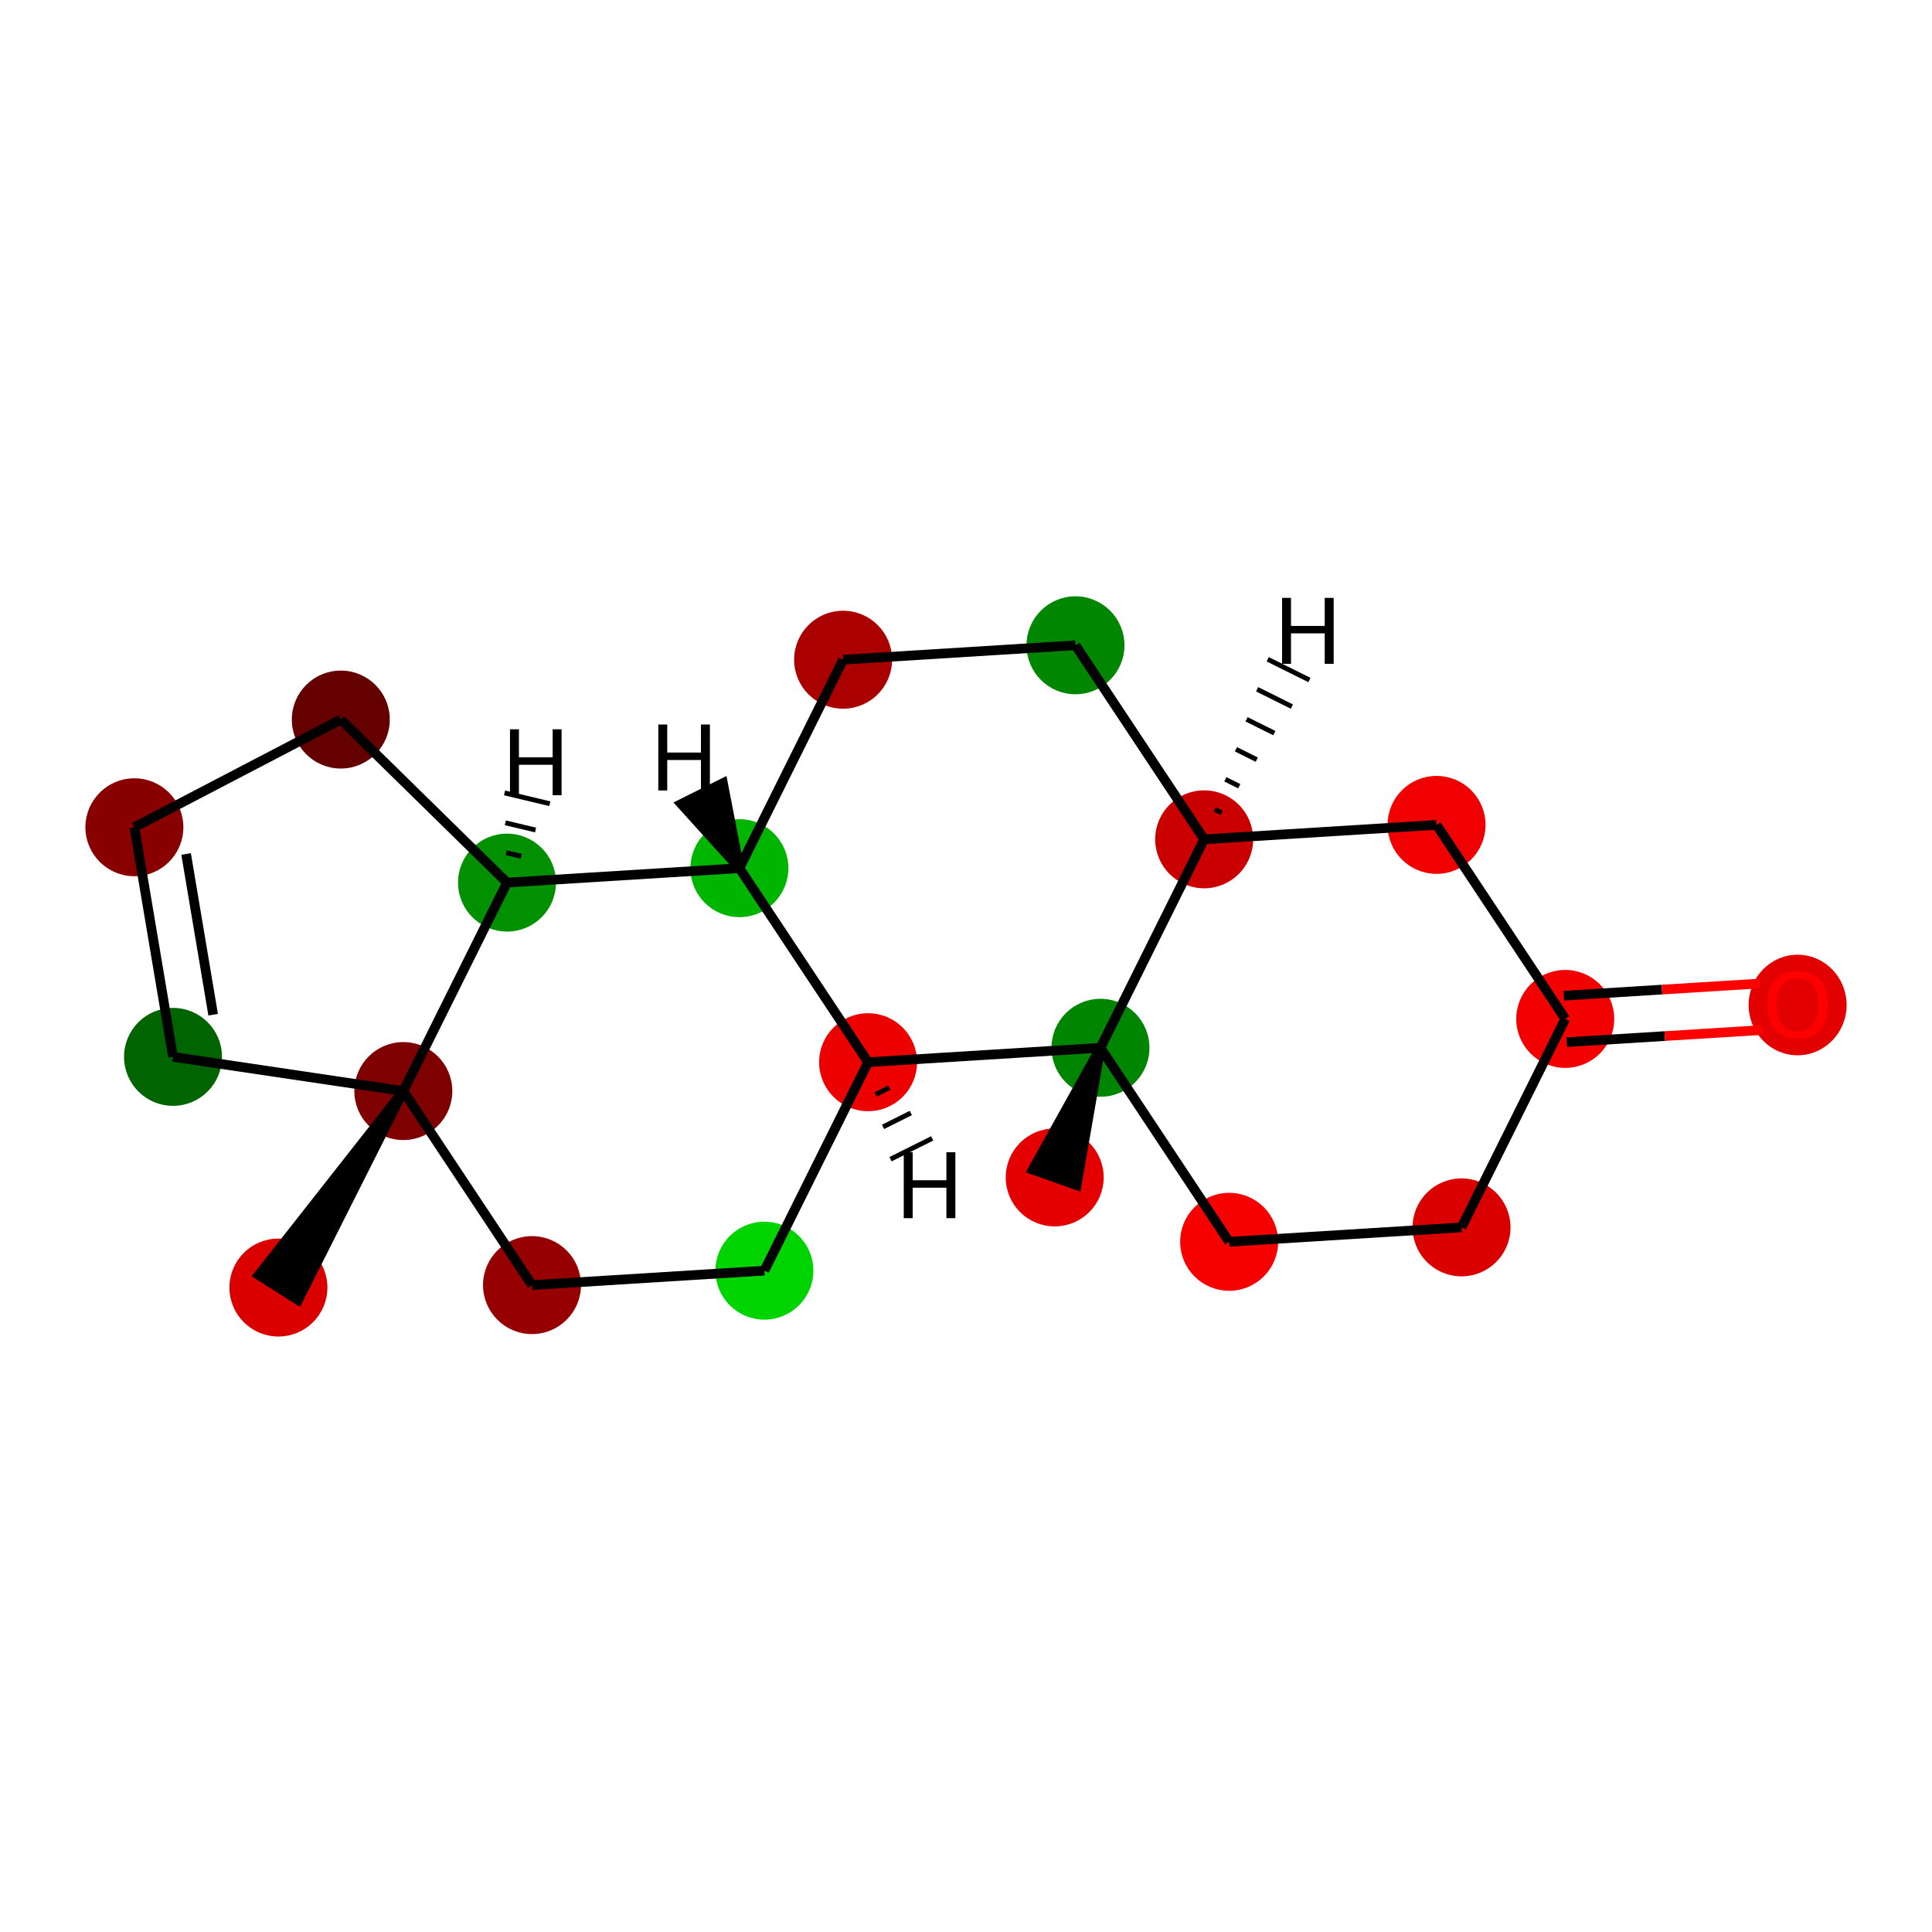 <?xml version='1.0' encoding='iso-8859-1'?>
<svg version='1.1' baseProfile='full'
              xmlns='http://www.w3.org/2000/svg'
                      xmlns:rdkit='http://www.rdkit.org/xml'
                      xmlns:xlink='http://www.w3.org/1999/xlink'
                  xml:space='preserve'
width='400px' height='400px' viewBox='0 0 400 400'>
<!-- END OF HEADER -->
<rect style='opacity:1.0;fill:#FFFFFF;stroke:none' width='400' height='400' x='0' y='0'> </rect>
<ellipse cx='218.365' cy='243.772' rx='9.641' ry='9.641' style='fill:#E40000;fill-rule:evenodd;stroke:#E40000;stroke-width:1px;stroke-linecap:butt;stroke-linejoin:miter;stroke-opacity:1' />
<ellipse cx='227.841' cy='216.932' rx='9.641' ry='9.641' style='fill:#008500;fill-rule:evenodd;stroke:#008500;stroke-width:1px;stroke-linecap:butt;stroke-linejoin:miter;stroke-opacity:1' />
<ellipse cx='179.729' cy='219.919' rx='9.641' ry='9.641' style='fill:#ED0000;fill-rule:evenodd;stroke:#ED0000;stroke-width:1px;stroke-linecap:butt;stroke-linejoin:miter;stroke-opacity:1' />
<ellipse cx='158.26' cy='263.079' rx='9.641' ry='9.641' style='fill:#00D400;fill-rule:evenodd;stroke:#00D400;stroke-width:1px;stroke-linecap:butt;stroke-linejoin:miter;stroke-opacity:1' />
<ellipse cx='110.148' cy='266.066' rx='9.641' ry='9.641' style='fill:#960000;fill-rule:evenodd;stroke:#960000;stroke-width:1px;stroke-linecap:butt;stroke-linejoin:miter;stroke-opacity:1' />
<ellipse cx='83.505' cy='225.894' rx='9.641' ry='9.641' style='fill:#7E0000;fill-rule:evenodd;stroke:#7E0000;stroke-width:1px;stroke-linecap:butt;stroke-linejoin:miter;stroke-opacity:1' />
<ellipse cx='35.823' cy='218.813' rx='9.641' ry='9.641' style='fill:#006400;fill-rule:evenodd;stroke:#006400;stroke-width:1px;stroke-linecap:butt;stroke-linejoin:miter;stroke-opacity:1' />
<ellipse cx='27.823' cy='171.276' rx='9.641' ry='9.641' style='fill:#890000;fill-rule:evenodd;stroke:#890000;stroke-width:1px;stroke-linecap:butt;stroke-linejoin:miter;stroke-opacity:1' />
<ellipse cx='70.56' cy='148.978' rx='9.641' ry='9.641' style='fill:#640000;fill-rule:evenodd;stroke:#640000;stroke-width:1px;stroke-linecap:butt;stroke-linejoin:miter;stroke-opacity:1' />
<ellipse cx='104.974' cy='182.734' rx='9.641' ry='9.641' style='fill:#009000;fill-rule:evenodd;stroke:#009000;stroke-width:1px;stroke-linecap:butt;stroke-linejoin:miter;stroke-opacity:1' />
<ellipse cx='153.086' cy='179.746' rx='9.641' ry='9.641' style='fill:#00B500;fill-rule:evenodd;stroke:#00B500;stroke-width:1px;stroke-linecap:butt;stroke-linejoin:miter;stroke-opacity:1' />
<ellipse cx='174.555' cy='136.586' rx='9.641' ry='9.641' style='fill:#AB0000;fill-rule:evenodd;stroke:#AB0000;stroke-width:1px;stroke-linecap:butt;stroke-linejoin:miter;stroke-opacity:1' />
<ellipse cx='222.667' cy='133.599' rx='9.641' ry='9.641' style='fill:#008600;fill-rule:evenodd;stroke:#008600;stroke-width:1px;stroke-linecap:butt;stroke-linejoin:miter;stroke-opacity:1' />
<ellipse cx='249.31' cy='173.772' rx='9.641' ry='9.641' style='fill:#CA0000;fill-rule:evenodd;stroke:#CA0000;stroke-width:1px;stroke-linecap:butt;stroke-linejoin:miter;stroke-opacity:1' />
<ellipse cx='297.422' cy='170.784' rx='9.641' ry='9.641' style='fill:#F00000;fill-rule:evenodd;stroke:#F00000;stroke-width:1px;stroke-linecap:butt;stroke-linejoin:miter;stroke-opacity:1' />
<ellipse cx='324.065' cy='210.957' rx='9.641' ry='9.641' style='fill:#F30000;fill-rule:evenodd;stroke:#F30000;stroke-width:1px;stroke-linecap:butt;stroke-linejoin:miter;stroke-opacity:1' />
<ellipse cx='302.596' cy='254.117' rx='9.641' ry='9.641' style='fill:#DB0000;fill-rule:evenodd;stroke:#DB0000;stroke-width:1px;stroke-linecap:butt;stroke-linejoin:miter;stroke-opacity:1' />
<ellipse cx='254.484' cy='257.104' rx='9.641' ry='9.641' style='fill:#F70000;fill-rule:evenodd;stroke:#F70000;stroke-width:1px;stroke-linecap:butt;stroke-linejoin:miter;stroke-opacity:1' />
<ellipse cx='372.177' cy='208.076' rx='9.641' ry='9.912' style='fill:#E30000;fill-rule:evenodd;stroke:#E30000;stroke-width:1px;stroke-linecap:butt;stroke-linejoin:miter;stroke-opacity:1' />
<ellipse cx='57.642' cy='266.573' rx='9.641' ry='9.641' style='fill:#DB0000;fill-rule:evenodd;stroke:#DB0000;stroke-width:1px;stroke-linecap:butt;stroke-linejoin:miter;stroke-opacity:1' />
<path class='bond-0' d='M 227.841,216.932 L 213.819,242.168 L 222.91,245.377 Z' style='fill:#000000;fill-rule:evenodd;fill-opacity:1;stroke:#000000;stroke-width:2px;stroke-linecap:butt;stroke-linejoin:miter;stroke-opacity:1;' />
<path class='bond-1' d='M 227.841,216.932 L 179.729,219.919' style='fill:none;fill-rule:evenodd;stroke:#000000;stroke-width:2.0px;stroke-linecap:butt;stroke-linejoin:miter;stroke-opacity:1' />
<path class='bond-19' d='M 227.841,216.932 L 254.484,257.104' style='fill:none;fill-rule:evenodd;stroke:#000000;stroke-width:2.0px;stroke-linecap:butt;stroke-linejoin:miter;stroke-opacity:1' />
<path class='bond-20' d='M 227.841,216.932 L 249.31,173.772' style='fill:none;fill-rule:evenodd;stroke:#000000;stroke-width:2.0px;stroke-linecap:butt;stroke-linejoin:miter;stroke-opacity:1' />
<path class='bond-2' d='M 179.729,219.919 L 158.26,263.079' style='fill:none;fill-rule:evenodd;stroke:#000000;stroke-width:2.0px;stroke-linecap:butt;stroke-linejoin:miter;stroke-opacity:1' />
<path class='bond-21' d='M 179.729,219.919 L 153.086,179.746' style='fill:none;fill-rule:evenodd;stroke:#000000;stroke-width:2.0px;stroke-linecap:butt;stroke-linejoin:miter;stroke-opacity:1' />
<path class='bond-23' d='M 181.277,226.612 L 184.152,225.176' style='fill:none;fill-rule:evenodd;stroke:#000000;stroke-width:1.0px;stroke-linecap:butt;stroke-linejoin:miter;stroke-opacity:1' />
<path class='bond-23' d='M 182.826,233.306 L 188.575,230.432' style='fill:none;fill-rule:evenodd;stroke:#000000;stroke-width:1.0px;stroke-linecap:butt;stroke-linejoin:miter;stroke-opacity:1' />
<path class='bond-23' d='M 184.374,239.999 L 192.998,235.689' style='fill:none;fill-rule:evenodd;stroke:#000000;stroke-width:1.0px;stroke-linecap:butt;stroke-linejoin:miter;stroke-opacity:1' />
<path class='bond-3' d='M 158.26,263.079 L 110.148,266.066' style='fill:none;fill-rule:evenodd;stroke:#000000;stroke-width:2.0px;stroke-linecap:butt;stroke-linejoin:miter;stroke-opacity:1' />
<path class='bond-4' d='M 110.148,266.066 L 83.505,225.894' style='fill:none;fill-rule:evenodd;stroke:#000000;stroke-width:2.0px;stroke-linecap:butt;stroke-linejoin:miter;stroke-opacity:1' />
<path class='bond-5' d='M 83.505,225.894 L 35.823,218.813' style='fill:none;fill-rule:evenodd;stroke:#000000;stroke-width:2.0px;stroke-linecap:butt;stroke-linejoin:miter;stroke-opacity:1' />
<path class='bond-18' d='M 83.505,225.894 L 53.574,263.987 L 61.71,269.159 Z' style='fill:#000000;fill-rule:evenodd;fill-opacity:1;stroke:#000000;stroke-width:2px;stroke-linecap:butt;stroke-linejoin:miter;stroke-opacity:1;' />
<path class='bond-22' d='M 83.505,225.894 L 104.974,182.734' style='fill:none;fill-rule:evenodd;stroke:#000000;stroke-width:2.0px;stroke-linecap:butt;stroke-linejoin:miter;stroke-opacity:1' />
<path class='bond-6' d='M 35.823,218.813 L 27.823,171.276' style='fill:none;fill-rule:evenodd;stroke:#000000;stroke-width:2.0px;stroke-linecap:butt;stroke-linejoin:miter;stroke-opacity:1' />
<path class='bond-6' d='M 44.13,210.082 L 38.53,176.807' style='fill:none;fill-rule:evenodd;stroke:#000000;stroke-width:2.0px;stroke-linecap:butt;stroke-linejoin:miter;stroke-opacity:1' />
<path class='bond-7' d='M 27.823,171.276 L 70.56,148.978' style='fill:none;fill-rule:evenodd;stroke:#000000;stroke-width:2.0px;stroke-linecap:butt;stroke-linejoin:miter;stroke-opacity:1' />
<path class='bond-8' d='M 70.56,148.978 L 104.974,182.734' style='fill:none;fill-rule:evenodd;stroke:#000000;stroke-width:2.0px;stroke-linecap:butt;stroke-linejoin:miter;stroke-opacity:1' />
<path class='bond-9' d='M 104.974,182.734 L 153.086,179.746' style='fill:none;fill-rule:evenodd;stroke:#000000;stroke-width:2.0px;stroke-linecap:butt;stroke-linejoin:miter;stroke-opacity:1' />
<path class='bond-24' d='M 107.927,177.291 L 104.801,176.544' style='fill:none;fill-rule:evenodd;stroke:#000000;stroke-width:1.0px;stroke-linecap:butt;stroke-linejoin:miter;stroke-opacity:1' />
<path class='bond-24' d='M 110.88,171.848 L 104.629,170.353' style='fill:none;fill-rule:evenodd;stroke:#000000;stroke-width:1.0px;stroke-linecap:butt;stroke-linejoin:miter;stroke-opacity:1' />
<path class='bond-24' d='M 113.834,166.405 L 104.457,164.163' style='fill:none;fill-rule:evenodd;stroke:#000000;stroke-width:1.0px;stroke-linecap:butt;stroke-linejoin:miter;stroke-opacity:1' />
<path class='bond-10' d='M 153.086,179.746 L 174.555,136.586' style='fill:none;fill-rule:evenodd;stroke:#000000;stroke-width:2.0px;stroke-linecap:butt;stroke-linejoin:miter;stroke-opacity:1' />
<path class='bond-25' d='M 153.086,179.746 L 149.677,162.142 L 141.053,166.451 Z' style='fill:#000000;fill-rule:evenodd;fill-opacity:1;stroke:#000000;stroke-width:2px;stroke-linecap:butt;stroke-linejoin:miter;stroke-opacity:1;' />
<path class='bond-11' d='M 174.555,136.586 L 222.667,133.599' style='fill:none;fill-rule:evenodd;stroke:#000000;stroke-width:2.0px;stroke-linecap:butt;stroke-linejoin:miter;stroke-opacity:1' />
<path class='bond-12' d='M 222.667,133.599 L 249.31,173.772' style='fill:none;fill-rule:evenodd;stroke:#000000;stroke-width:2.0px;stroke-linecap:butt;stroke-linejoin:miter;stroke-opacity:1' />
<path class='bond-13' d='M 249.31,173.772 L 297.422,170.784' style='fill:none;fill-rule:evenodd;stroke:#000000;stroke-width:2.0px;stroke-linecap:butt;stroke-linejoin:miter;stroke-opacity:1' />
<path class='bond-26' d='M 252.942,168.275 L 251.503,167.559' style='fill:none;fill-rule:evenodd;stroke:#000000;stroke-width:1.0px;stroke-linecap:butt;stroke-linejoin:miter;stroke-opacity:1' />
<path class='bond-26' d='M 256.573,162.778 L 253.696,161.346' style='fill:none;fill-rule:evenodd;stroke:#000000;stroke-width:1.0px;stroke-linecap:butt;stroke-linejoin:miter;stroke-opacity:1' />
<path class='bond-26' d='M 260.205,157.281 L 255.889,155.134' style='fill:none;fill-rule:evenodd;stroke:#000000;stroke-width:1.0px;stroke-linecap:butt;stroke-linejoin:miter;stroke-opacity:1' />
<path class='bond-26' d='M 263.837,151.784 L 258.082,148.921' style='fill:none;fill-rule:evenodd;stroke:#000000;stroke-width:1.0px;stroke-linecap:butt;stroke-linejoin:miter;stroke-opacity:1' />
<path class='bond-26' d='M 267.468,146.287 L 260.275,142.708' style='fill:none;fill-rule:evenodd;stroke:#000000;stroke-width:1.0px;stroke-linecap:butt;stroke-linejoin:miter;stroke-opacity:1' />
<path class='bond-26' d='M 271.1,140.79 L 262.468,136.496' style='fill:none;fill-rule:evenodd;stroke:#000000;stroke-width:1.0px;stroke-linecap:butt;stroke-linejoin:miter;stroke-opacity:1' />
<path class='bond-14' d='M 297.422,170.784 L 324.065,210.957' style='fill:none;fill-rule:evenodd;stroke:#000000;stroke-width:2.0px;stroke-linecap:butt;stroke-linejoin:miter;stroke-opacity:1' />
<path class='bond-15' d='M 324.065,210.957 L 302.596,254.117' style='fill:none;fill-rule:evenodd;stroke:#000000;stroke-width:2.0px;stroke-linecap:butt;stroke-linejoin:miter;stroke-opacity:1' />
<path class='bond-17' d='M 324.364,215.768 L 344.684,214.507' style='fill:none;fill-rule:evenodd;stroke:#000000;stroke-width:2.0px;stroke-linecap:butt;stroke-linejoin:miter;stroke-opacity:1' />
<path class='bond-17' d='M 344.684,214.507 L 365.004,213.245' style='fill:none;fill-rule:evenodd;stroke:#FF0000;stroke-width:2.0px;stroke-linecap:butt;stroke-linejoin:miter;stroke-opacity:1' />
<path class='bond-17' d='M 323.766,206.146 L 344.087,204.884' style='fill:none;fill-rule:evenodd;stroke:#000000;stroke-width:2.0px;stroke-linecap:butt;stroke-linejoin:miter;stroke-opacity:1' />
<path class='bond-17' d='M 344.087,204.884 L 364.407,203.622' style='fill:none;fill-rule:evenodd;stroke:#FF0000;stroke-width:2.0px;stroke-linecap:butt;stroke-linejoin:miter;stroke-opacity:1' />
<path class='bond-16' d='M 302.596,254.117 L 254.484,257.104' style='fill:none;fill-rule:evenodd;stroke:#000000;stroke-width:2.0px;stroke-linecap:butt;stroke-linejoin:miter;stroke-opacity:1' />
<path  class='atom-18' d='M 365.911 208.008
Q 365.911 204.73, 367.53 202.899
Q 369.15 201.067, 372.177 201.067
Q 375.204 201.067, 376.824 202.899
Q 378.444 204.73, 378.444 208.008
Q 378.444 211.325, 376.805 213.214
Q 375.166 215.085, 372.177 215.085
Q 369.169 215.085, 367.53 213.214
Q 365.911 211.344, 365.911 208.008
M 372.177 213.542
Q 374.26 213.542, 375.378 212.154
Q 376.516 210.746, 376.516 208.008
Q 376.516 205.328, 375.378 203.978
Q 374.26 202.609, 372.177 202.609
Q 370.095 202.609, 368.957 203.959
Q 367.839 205.309, 367.839 208.008
Q 367.839 210.766, 368.957 212.154
Q 370.095 213.542, 372.177 213.542
' fill='#FF0000'/>
<path  class='atom-20' d='M 187.111 238.556
L 188.962 238.556
L 188.962 244.359
L 195.942 244.359
L 195.942 238.556
L 197.794 238.556
L 197.794 252.207
L 195.942 252.207
L 195.942 245.902
L 188.962 245.902
L 188.962 252.207
L 187.111 252.207
L 187.111 238.556
' fill='#000000'/>
<path  class='atom-21' d='M 105.589 150.992
L 107.44 150.992
L 107.44 156.796
L 114.42 156.796
L 114.42 150.992
L 116.271 150.992
L 116.271 164.644
L 114.42 164.644
L 114.42 158.338
L 107.44 158.338
L 107.44 164.644
L 105.589 164.644
L 105.589 150.992
' fill='#000000'/>
<path  class='atom-22' d='M 136.293 150.004
L 138.144 150.004
L 138.144 155.808
L 145.124 155.808
L 145.124 150.004
L 146.976 150.004
L 146.976 163.656
L 145.124 163.656
L 145.124 157.351
L 138.144 157.351
L 138.144 163.656
L 136.293 163.656
L 136.293 150.004
' fill='#000000'/>
<path  class='atom-23' d='M 265.438 123.786
L 267.289 123.786
L 267.289 129.59
L 274.269 129.59
L 274.269 123.786
L 276.12 123.786
L 276.12 137.438
L 274.269 137.438
L 274.269 131.132
L 267.289 131.132
L 267.289 137.438
L 265.438 137.438
L 265.438 123.786
' fill='#000000'/>
</svg>

